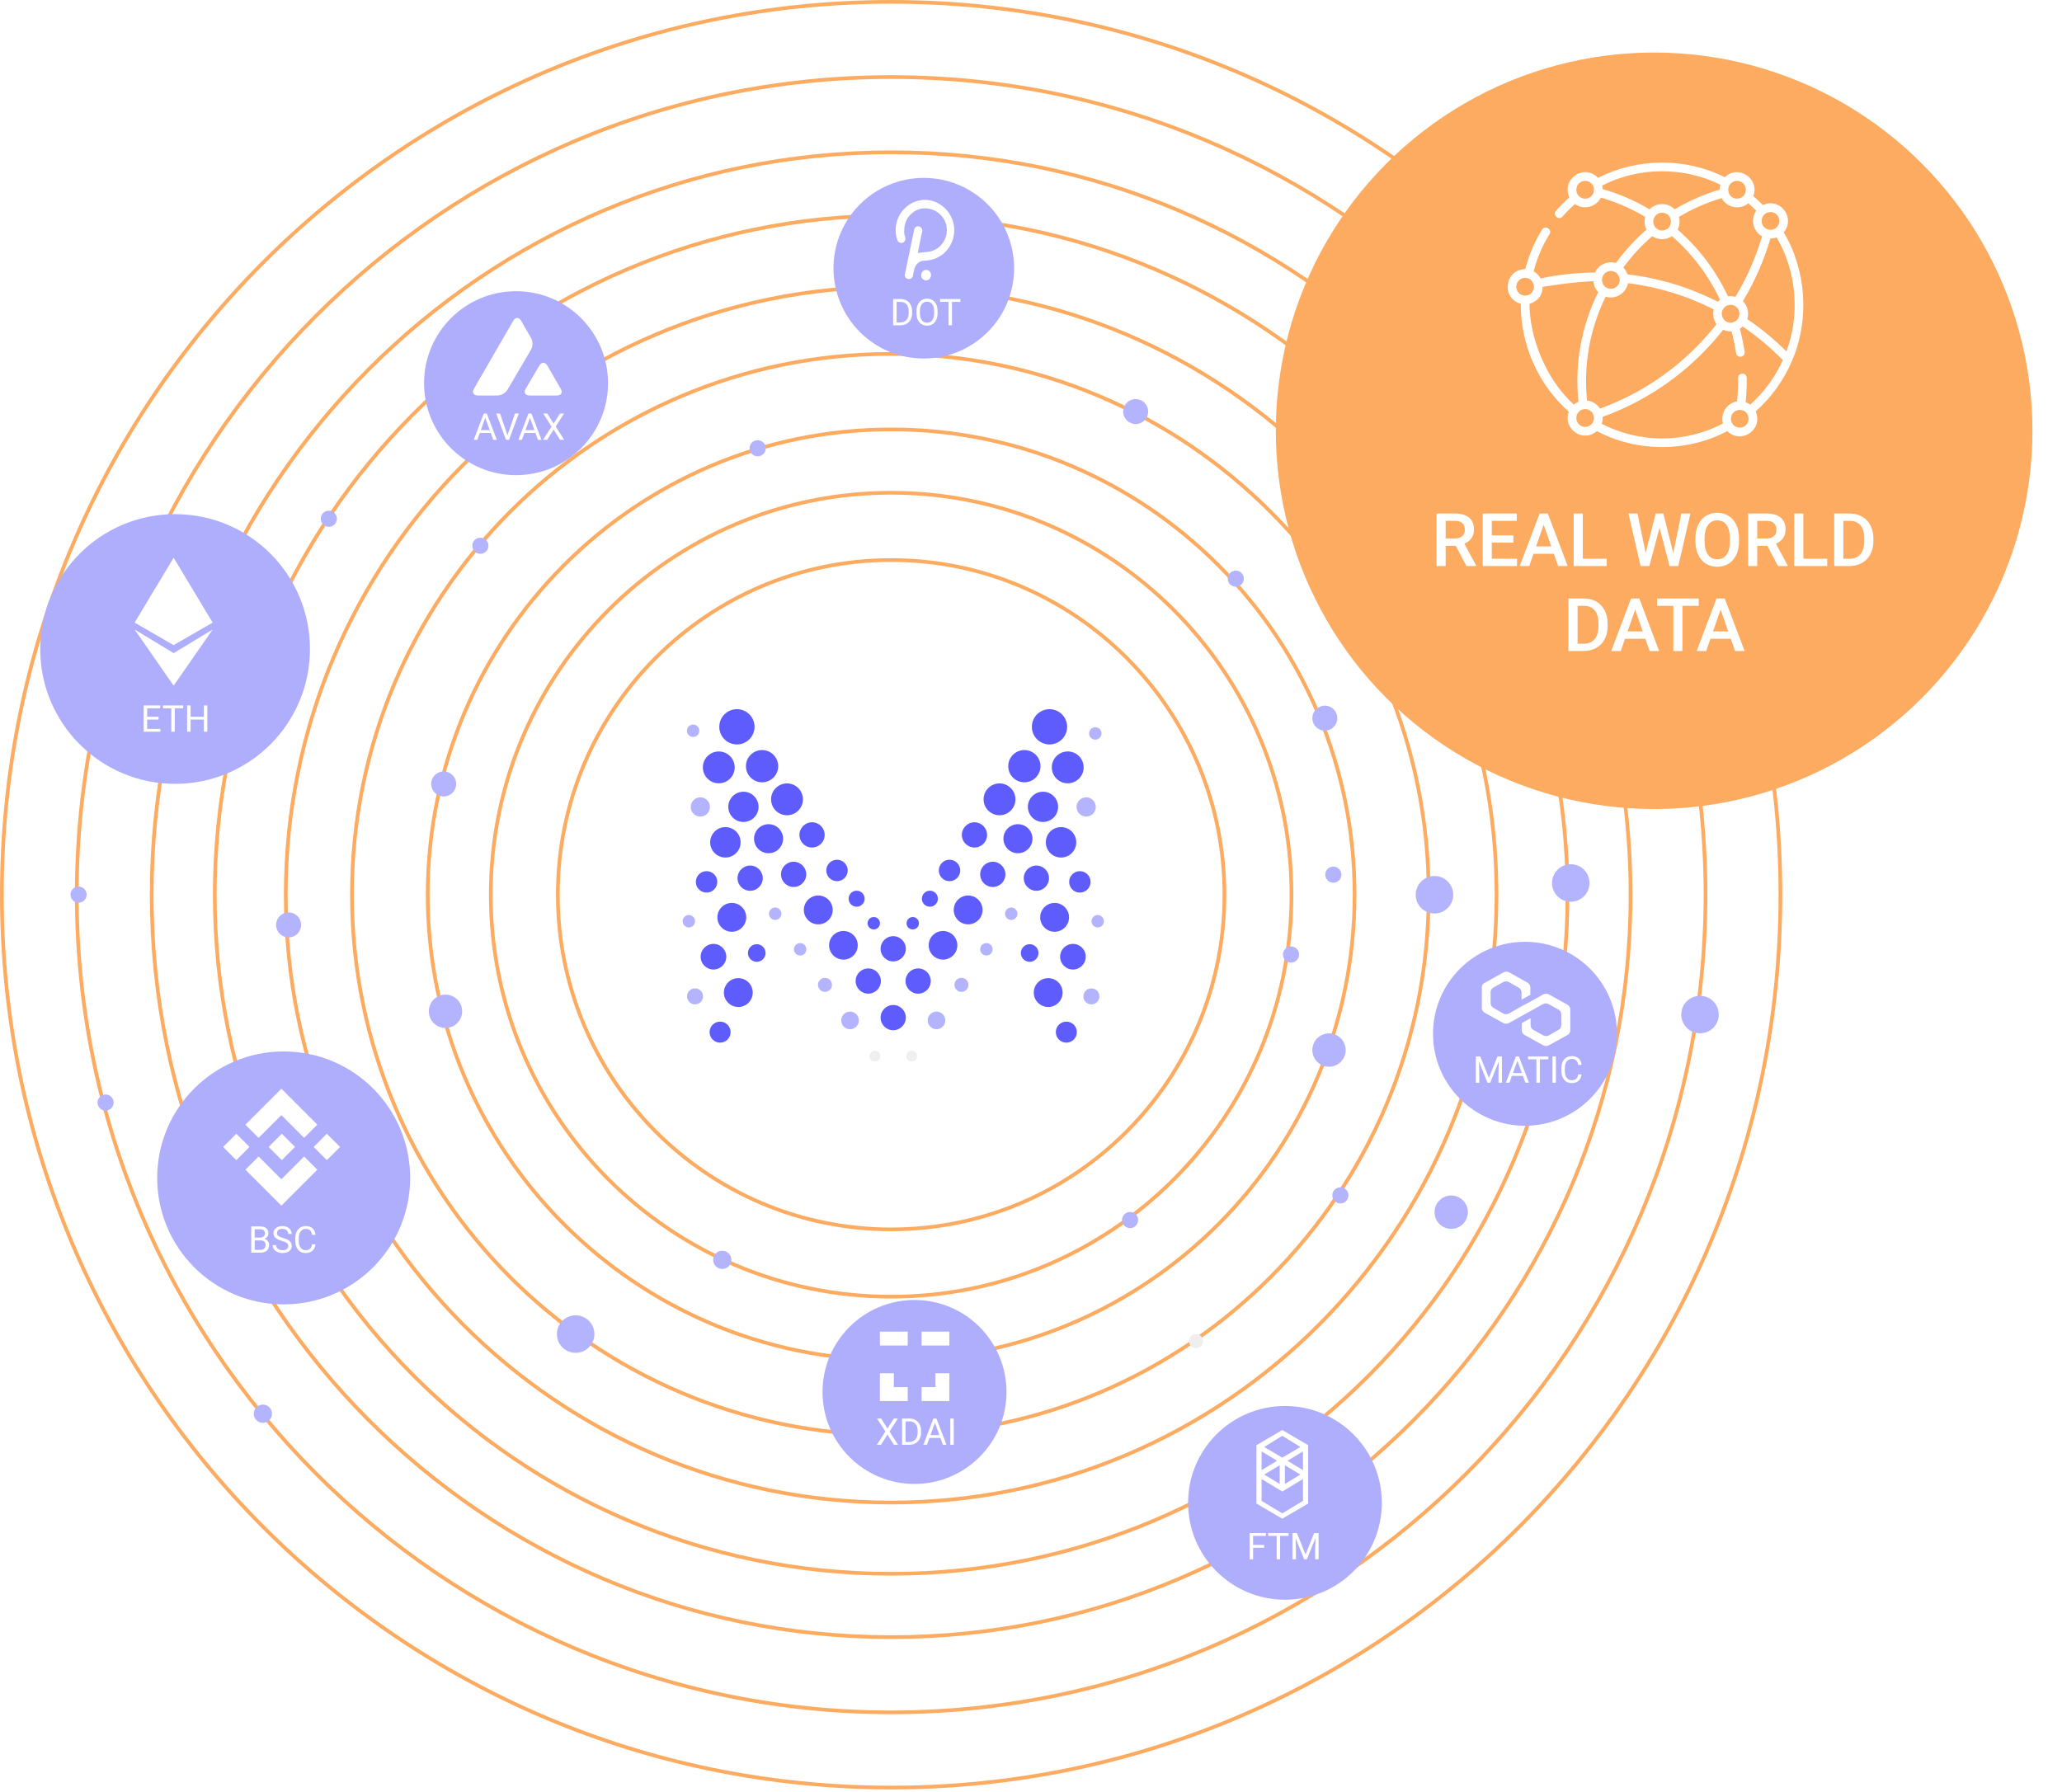 <svg width="558" height="485" viewBox="0 0 558 485" fill="none" xmlns="http://www.w3.org/2000/svg">
<path d="M331.352 242.158C331.352 292.185 290.967 332.735 241.153 332.735C191.339 332.735 150.954 292.185 150.954 242.158C150.954 192.132 191.339 151.581 241.153 151.581C290.967 151.581 331.352 192.132 331.352 242.158Z" stroke="#FCAB60"/>
<path d="M349.492 242.159C349.492 302.246 300.985 350.952 241.153 350.952C181.321 350.952 132.813 302.246 132.813 242.159C132.813 182.073 181.321 133.367 241.153 133.367C300.985 133.367 349.492 182.073 349.492 242.159Z" stroke="#FCAB60"/>
<path d="M366.565 242.158C366.565 311.713 310.414 368.095 241.153 368.095C171.892 368.095 115.741 311.713 115.741 242.158C115.741 172.603 171.892 116.222 241.153 116.222C310.414 116.222 366.565 172.603 366.565 242.158Z" stroke="#FCAB60"/>
<path d="M386.616 242.086C386.616 322.885 321.388 388.381 240.93 388.381C160.472 388.381 95.244 322.885 95.244 242.086C95.244 161.288 160.472 95.791 240.93 95.791C321.388 95.791 386.616 161.288 386.616 242.086Z" stroke="#FCAB60"/>
<path d="M404.979 242.159C404.979 333.017 331.629 406.669 241.153 406.669C150.676 406.669 77.327 333.017 77.327 242.159C77.327 151.3 150.676 77.648 241.153 77.648C331.629 77.648 404.979 151.3 404.979 242.159Z" stroke="#FCAB60"/>
<path d="M424.184 242.159C424.184 343.669 342.236 425.956 241.152 425.956C140.068 425.956 58.119 343.669 58.119 242.159C58.119 140.648 140.068 58.361 241.152 58.361C342.236 58.361 424.184 140.648 424.184 242.159Z" stroke="#FCAB60"/>
<path d="M441.258 242.159C441.258 353.137 351.666 443.1 241.153 443.1C130.64 443.1 41.047 353.137 41.047 242.159C41.047 131.18 130.64 41.217 241.153 41.217C351.666 41.217 441.258 131.18 441.258 242.159Z" stroke="#FCAB60"/>
<path d="M461.532 242.158C461.532 364.381 362.863 463.458 241.153 463.458C119.443 463.458 20.773 364.381 20.773 242.158C20.773 119.936 119.443 20.858 241.153 20.858C362.863 20.858 461.532 119.936 461.532 242.158Z" stroke="#FCAB60"/>
<path d="M481.807 242.158C481.807 375.624 374.061 483.816 241.153 483.816C108.246 483.816 0.5 375.624 0.5 242.158C0.5 108.692 108.246 0.5 241.153 0.5C374.061 0.5 481.807 108.692 481.807 242.158Z" stroke="#FCAB60"/>
<g filter="url(#filter0_dii)">
<circle cx="447.625" cy="116.594" r="102.375" fill="#FCAB60"/>
</g>
<path d="M88.981 142.584C90.188 142.584 91.166 141.605 91.166 140.399C91.166 139.192 90.188 138.213 88.981 138.213C87.774 138.213 86.795 139.192 86.795 140.399C86.795 141.605 87.774 142.584 88.981 142.584Z" fill="#B4B3FD"/>
<path d="M21.26 244.323C22.467 244.323 23.446 243.344 23.446 242.137C23.446 240.931 22.467 239.952 21.26 239.952C20.054 239.952 19.075 240.931 19.075 242.137C19.075 243.344 20.054 244.323 21.26 244.323Z" fill="#B4B3FD"/>
<path d="M129.994 149.896C131.201 149.896 132.18 148.918 132.18 147.711C132.18 146.504 131.201 145.526 129.994 145.526C128.787 145.526 127.809 146.504 127.809 147.711C127.809 148.918 128.787 149.896 129.994 149.896Z" fill="#B4B3FD"/>
<path d="M120.065 215.562C121.933 215.562 123.448 214.047 123.448 212.179C123.448 210.31 121.933 208.795 120.065 208.795C118.196 208.795 116.681 210.31 116.681 212.179C116.681 214.047 118.196 215.562 120.065 215.562Z" fill="#B4B3FD"/>
<path d="M78.097 253.714C79.966 253.714 81.481 252.2 81.481 250.331C81.481 248.462 79.966 246.947 78.097 246.947C76.229 246.947 74.714 248.462 74.714 250.331C74.714 252.2 76.229 253.714 78.097 253.714Z" fill="#B4B3FD"/>
<path d="M195.452 343.447C196.815 343.447 197.919 342.342 197.919 340.979C197.919 339.617 196.815 338.512 195.452 338.512C194.089 338.512 192.985 339.617 192.985 340.979C192.985 342.342 194.089 343.447 195.452 343.447Z" fill="#B4B3FD"/>
<path d="M71.14 385.096C72.503 385.096 73.607 383.991 73.607 382.629C73.607 381.266 72.503 380.162 71.14 380.162C69.778 380.162 68.673 381.266 68.673 382.629C68.673 383.991 69.778 385.096 71.14 385.096Z" fill="#B4B3FD"/>
<path d="M349.369 260.537C350.576 260.537 351.554 259.559 351.554 258.352C351.554 257.145 350.576 256.167 349.369 256.167C348.162 256.167 347.184 257.145 347.184 258.352C347.184 259.559 348.162 260.537 349.369 260.537Z" fill="#B4B3FD"/>
<path d="M360.814 238.918C362.021 238.918 362.999 237.94 362.999 236.733C362.999 235.526 362.021 234.548 360.814 234.548C359.607 234.548 358.629 235.526 358.629 236.733C358.629 237.94 359.607 238.918 360.814 238.918Z" fill="#B4B3FD"/>
<path d="M362.722 325.715C363.929 325.715 364.908 324.736 364.908 323.529C364.908 322.323 363.929 321.344 362.722 321.344C361.515 321.344 360.537 322.323 360.537 323.529C360.537 324.736 361.515 325.715 362.722 325.715Z" fill="#B4B3FD"/>
<path d="M305.812 332.391C307.019 332.391 307.997 331.413 307.997 330.206C307.997 328.999 307.019 328.021 305.812 328.021C304.605 328.021 303.627 328.999 303.627 330.206C303.627 331.413 304.605 332.391 305.812 332.391Z" fill="#B4B3FD"/>
<path d="M28.572 300.598C29.779 300.598 30.758 299.619 30.758 298.412C30.758 297.205 29.779 296.227 28.572 296.227C27.366 296.227 26.387 297.205 26.387 298.412C26.387 299.619 27.366 300.598 28.572 300.598Z" fill="#B4B3FD"/>
<path d="M334.425 158.798C335.632 158.798 336.611 157.82 336.611 156.613C336.611 155.406 335.632 154.428 334.425 154.428C333.219 154.428 332.24 155.406 332.24 156.613C332.24 157.82 333.219 158.798 334.425 158.798Z" fill="#B4B3FD"/>
<path d="M205.027 123.508C206.233 123.508 207.212 122.529 207.212 121.322C207.212 120.116 206.233 119.137 205.027 119.137C203.82 119.137 202.841 120.116 202.841 121.322C202.841 122.529 203.82 123.508 205.027 123.508Z" fill="#B4B3FD"/>
<path d="M358.515 197.758C360.384 197.758 361.899 196.243 361.899 194.374C361.899 192.506 360.384 190.991 358.515 190.991C356.647 190.991 355.132 192.506 355.132 194.374C355.132 196.243 356.647 197.758 358.515 197.758Z" fill="#B4B3FD"/>
<path d="M307.328 114.777C309.197 114.777 310.712 113.262 310.712 111.393C310.712 109.525 309.197 108.01 307.328 108.01C305.459 108.01 303.944 109.525 303.944 111.393C303.944 113.262 305.459 114.777 307.328 114.777Z" fill="#B4B3FD"/>
<path d="M388.186 247.242C390.989 247.242 393.261 244.97 393.261 242.167C393.261 239.364 390.989 237.091 388.186 237.091C385.383 237.091 383.11 239.364 383.11 242.167C383.11 244.97 385.383 247.242 388.186 247.242Z" fill="#B4B3FD"/>
<path d="M425.067 244.063C427.87 244.063 430.142 241.791 430.142 238.987C430.142 236.184 427.87 233.912 425.067 233.912C422.264 233.912 419.991 236.184 419.991 238.987C419.991 241.791 422.264 244.063 425.067 244.063Z" fill="#B4B3FD"/>
<path d="M155.776 366.149C158.579 366.149 160.851 363.877 160.851 361.074C160.851 358.271 158.579 355.999 155.776 355.999C152.973 355.999 150.7 358.271 150.7 361.074C150.7 363.877 152.973 366.149 155.776 366.149Z" fill="#B4B3FD"/>
<path d="M460.039 279.671C462.842 279.671 465.115 277.399 465.115 274.596C465.115 271.793 462.842 269.521 460.039 269.521C457.236 269.521 454.964 271.793 454.964 274.596C454.964 277.399 457.236 279.671 460.039 279.671Z" fill="#B4B3FD"/>
<path d="M359.643 288.718C362.135 288.718 364.155 286.698 364.155 284.206C364.155 281.715 362.135 279.695 359.643 279.695C357.152 279.695 355.132 281.715 355.132 284.206C355.132 286.698 357.152 288.718 359.643 288.718Z" fill="#B4B3FD"/>
<path d="M392.709 332.593C395.2 332.593 397.22 330.573 397.22 328.081C397.22 325.59 395.2 323.57 392.709 323.57C390.217 323.57 388.197 325.59 388.197 328.081C388.197 330.573 390.217 332.593 392.709 332.593Z" fill="#B4B3FD"/>
<path d="M120.557 278.226C123.048 278.226 125.068 276.206 125.068 273.714C125.068 271.222 123.048 269.203 120.557 269.203C118.065 269.203 116.045 271.222 116.045 273.714C116.045 276.206 118.065 278.226 120.557 278.226Z" fill="#B4B3FD"/>
<path d="M80.114 317.52C81.165 317.52 82.017 316.668 82.017 315.617C82.017 314.566 81.165 313.714 80.114 313.714C79.063 313.714 78.211 314.566 78.211 315.617C78.211 316.668 79.063 317.52 80.114 317.52Z" fill="#EFEFEF"/>
<path d="M186.404 251.022C187.332 251.022 188.085 250.269 188.085 249.341C188.085 248.412 187.332 247.66 186.404 247.66C185.476 247.66 184.723 248.412 184.723 249.341C184.723 250.269 185.476 251.022 186.404 251.022Z" fill="#B4B3FD"/>
<path d="M209.774 248.987C210.702 248.987 211.455 248.234 211.455 247.306C211.455 246.378 210.702 245.625 209.774 245.625C208.845 245.625 208.093 246.378 208.093 247.306C208.093 248.234 208.845 248.987 209.774 248.987Z" fill="#B4B3FD"/>
<path d="M216.526 258.613C217.454 258.613 218.207 257.86 218.207 256.932C218.207 256.004 217.454 255.251 216.526 255.251C215.597 255.251 214.845 256.004 214.845 256.932C214.845 257.86 215.597 258.613 216.526 258.613Z" fill="#B4B3FD"/>
<path d="M236.453 251.564C237.381 251.564 238.134 250.811 238.134 249.883C238.134 248.954 237.381 248.202 236.453 248.202C235.525 248.202 234.772 248.954 234.772 249.883C234.772 250.811 235.525 251.564 236.453 251.564Z" fill="#5F5CFE"/>
<path d="M187.572 199.463C188.5 199.463 189.253 198.711 189.253 197.783C189.253 196.854 188.5 196.102 187.572 196.102C186.644 196.102 185.891 196.854 185.891 197.783C185.891 198.711 186.644 199.463 187.572 199.463Z" fill="#B4B3FD"/>
<path d="M189.521 221.007C190.959 221.007 192.124 219.842 192.124 218.405C192.124 216.967 190.959 215.802 189.521 215.802C188.084 215.802 186.918 216.967 186.918 218.405C186.918 219.842 188.084 221.007 189.521 221.007Z" fill="#B4B3FD"/>
<path d="M231.817 245.409C233.015 245.409 233.986 244.438 233.986 243.24C233.986 242.042 233.015 241.071 231.817 241.071C230.619 241.071 229.648 242.042 229.648 243.24C229.648 244.438 230.619 245.409 231.817 245.409Z" fill="#5F5CFE"/>
<path d="M188.085 271.843C189.283 271.843 190.254 270.872 190.254 269.674C190.254 268.476 189.283 267.505 188.085 267.505C186.887 267.505 185.916 268.476 185.916 269.674C185.916 270.872 186.887 271.843 188.085 271.843Z" fill="#B4B3FD"/>
<path d="M204.785 260.321C206.103 260.321 207.171 259.252 207.171 257.935C207.171 256.617 206.103 255.549 204.785 255.549C203.468 255.549 202.399 256.617 202.399 257.935C202.399 259.252 203.468 260.321 204.785 260.321Z" fill="#5F5CFE"/>
<path d="M230.028 278.566C231.346 278.566 232.414 277.498 232.414 276.18C232.414 274.863 231.346 273.794 230.028 273.794C228.711 273.794 227.643 274.863 227.643 276.18C227.643 277.498 228.711 278.566 230.028 278.566Z" fill="#B4B3FD"/>
<path d="M223.248 268.454C224.297 268.454 225.146 267.604 225.146 266.556C225.146 265.508 224.297 264.658 223.248 264.658C222.2 264.658 221.351 265.508 221.351 266.556C221.351 267.604 222.2 268.454 223.248 268.454Z" fill="#B4B3FD"/>
<path d="M194.864 282.2C196.437 282.2 197.711 280.925 197.711 279.353C197.711 277.781 196.437 276.506 194.864 276.506C193.292 276.506 192.018 277.781 192.018 279.353C192.018 280.925 193.292 282.2 194.864 282.2Z" fill="#5F5CFE"/>
<path d="M206.223 211.736C208.634 211.736 210.588 209.782 210.588 207.371C210.588 204.96 208.634 203.006 206.223 203.006C203.813 203.006 201.858 204.96 201.858 207.371C201.858 209.782 203.813 211.736 206.223 211.736Z" fill="#5F5CFE"/>
<path d="M199.417 201.487C202.053 201.487 204.189 199.351 204.189 196.716C204.189 194.08 202.053 191.944 199.417 191.944C196.782 191.944 194.646 194.08 194.646 196.716C194.646 199.351 196.782 201.487 199.417 201.487Z" fill="#5F5CFE"/>
<path d="M201.181 222.472C203.442 222.472 205.275 220.639 205.275 218.378C205.275 216.117 203.442 214.284 201.181 214.284C198.92 214.284 197.087 216.117 197.087 218.378C197.087 220.639 198.92 222.472 201.181 222.472Z" fill="#5F5CFE"/>
<path d="M212.974 220.655C215.355 220.655 217.285 218.725 217.285 216.344C217.285 213.963 215.355 212.033 212.974 212.033C210.593 212.033 208.663 213.963 208.663 216.344C208.663 218.725 210.593 220.655 212.974 220.655Z" fill="#5F5CFE"/>
<path d="M196.299 232.097C198.575 232.097 200.42 230.251 200.42 227.976C200.42 225.7 198.575 223.854 196.299 223.854C194.023 223.854 192.178 225.7 192.178 227.976C192.178 230.251 194.023 232.097 196.299 232.097Z" fill="#5F5CFE"/>
<path d="M207.984 230.932C210.156 230.932 211.916 229.172 211.916 227.001C211.916 224.829 210.156 223.069 207.984 223.069C205.813 223.069 204.053 224.829 204.053 227.001C204.053 229.172 205.813 230.932 207.984 230.932Z" fill="#5F5CFE"/>
<path d="M219.752 229.386C221.639 229.386 223.168 227.856 223.168 225.97C223.168 224.083 221.639 222.554 219.752 222.554C217.865 222.554 216.336 224.083 216.336 225.97C216.336 227.856 217.865 229.386 219.752 229.386Z" fill="#5F5CFE"/>
<path d="M214.764 240.068C216.651 240.068 218.18 238.538 218.18 236.651C218.18 234.765 216.651 233.235 214.764 233.235C212.878 233.235 211.348 234.765 211.348 236.651C211.348 238.538 212.878 240.068 214.764 240.068Z" fill="#5F5CFE"/>
<path d="M202.998 241.098C204.884 241.098 206.414 239.569 206.414 237.682C206.414 235.796 204.884 234.266 202.998 234.266C201.111 234.266 199.582 235.796 199.582 237.682C199.582 239.569 201.111 241.098 202.998 241.098Z" fill="#5F5CFE"/>
<path d="M198.035 252.187C200.191 252.187 201.939 250.439 201.939 248.283C201.939 246.126 200.191 244.378 198.035 244.378C195.879 244.378 194.131 246.126 194.131 248.283C194.131 250.439 195.879 252.187 198.035 252.187Z" fill="#5F5CFE"/>
<path d="M193.073 262.408C194.989 262.408 196.543 260.855 196.543 258.938C196.543 257.021 194.989 255.468 193.073 255.468C191.156 255.468 189.603 257.021 189.603 258.938C189.603 260.855 191.156 262.408 193.073 262.408Z" fill="#5F5CFE"/>
<path d="M228.237 259.724C230.378 259.724 232.114 257.988 232.114 255.847C232.114 253.706 230.378 251.97 228.237 251.97C226.096 251.97 224.36 253.706 224.36 255.847C224.36 257.988 226.096 259.724 228.237 259.724Z" fill="#5F5CFE"/>
<path d="M221.433 250.18C223.59 250.18 225.338 248.432 225.338 246.276C225.338 244.12 223.59 242.372 221.433 242.372C219.277 242.372 217.529 244.12 217.529 246.276C217.529 248.432 219.277 250.18 221.433 250.18Z" fill="#5F5CFE"/>
<path d="M199.797 272.548C201.953 272.548 203.701 270.801 203.701 268.644C203.701 266.488 201.953 264.74 199.797 264.74C197.641 264.74 195.893 266.488 195.893 268.644C195.893 270.801 197.641 272.548 199.797 272.548Z" fill="#5F5CFE"/>
<path d="M191.203 241.586C192.805 241.586 194.104 240.287 194.104 238.685C194.104 237.083 192.805 235.784 191.203 235.784C189.601 235.784 188.302 237.083 188.302 238.685C188.302 240.287 189.601 241.586 191.203 241.586Z" fill="#5F5CFE"/>
<path d="M226.503 238.495C228.105 238.495 229.404 237.197 229.404 235.594C229.404 233.992 228.105 232.693 226.503 232.693C224.901 232.693 223.602 233.992 223.602 235.594C223.602 237.197 224.901 238.495 226.503 238.495Z" fill="#5F5CFE"/>
<path d="M194.511 212.006C196.891 212.006 198.821 210.076 198.821 207.695C198.821 205.314 196.891 203.384 194.511 203.384C192.13 203.384 190.2 205.314 190.2 207.695C190.2 210.076 192.13 212.006 194.511 212.006Z" fill="#5F5CFE"/>
<path d="M297.046 251.022C297.975 251.022 298.727 250.269 298.727 249.341C298.727 248.412 297.975 247.66 297.046 247.66C296.118 247.66 295.365 248.412 295.365 249.341C295.365 250.269 296.118 251.022 297.046 251.022Z" fill="#B4B3FD"/>
<path d="M273.652 248.987C274.58 248.987 275.333 248.234 275.333 247.306C275.333 246.378 274.58 245.625 273.652 245.625C272.723 245.625 271.971 246.378 271.971 247.306C271.971 248.234 272.723 248.987 273.652 248.987Z" fill="#B4B3FD"/>
<path d="M266.927 258.613C267.855 258.613 268.608 257.86 268.608 256.932C268.608 256.004 267.855 255.251 266.927 255.251C265.999 255.251 265.246 256.004 265.246 256.932C265.246 257.86 265.999 258.613 266.927 258.613Z" fill="#B4B3FD"/>
<path d="M246.999 251.564C247.928 251.564 248.68 250.811 248.68 249.883C248.68 248.954 247.928 248.202 246.999 248.202C246.071 248.202 245.318 248.954 245.318 249.883C245.318 250.811 246.071 251.564 246.999 251.564Z" fill="#5F5CFE"/>
<path d="M296.403 200.197C297.331 200.197 298.084 199.445 298.084 198.516C298.084 197.588 297.331 196.835 296.403 196.835C295.474 196.835 294.722 197.588 294.722 198.516C294.722 199.445 295.474 200.197 296.403 200.197Z" fill="#B4B3FD"/>
<path d="M293.929 221.007C295.366 221.007 296.532 219.842 296.532 218.405C296.532 216.967 295.366 215.802 293.929 215.802C292.491 215.802 291.326 216.967 291.326 218.405C291.326 219.842 292.491 221.007 293.929 221.007Z" fill="#B4B3FD"/>
<path d="M251.636 245.409C252.834 245.409 253.805 244.438 253.805 243.24C253.805 242.042 252.834 241.071 251.636 241.071C250.438 241.071 249.467 242.042 249.467 243.24C249.467 244.438 250.438 245.409 251.636 245.409Z" fill="#5F5CFE"/>
<path d="M295.338 271.843C296.536 271.843 297.507 270.872 297.507 269.674C297.507 268.476 296.536 267.505 295.338 267.505C294.14 267.505 293.169 268.476 293.169 269.674C293.169 270.872 294.14 271.843 295.338 271.843Z" fill="#B4B3FD"/>
<path d="M278.64 260.321C279.957 260.321 281.026 259.252 281.026 257.935C281.026 256.617 279.957 255.549 278.64 255.549C277.322 255.549 276.254 256.617 276.254 257.935C276.254 259.252 277.322 260.321 278.64 260.321Z" fill="#5F5CFE"/>
<path d="M253.426 278.566C254.744 278.566 255.812 277.498 255.812 276.18C255.812 274.863 254.744 273.794 253.426 273.794C252.108 273.794 251.04 274.863 251.04 276.18C251.04 277.498 252.108 278.566 253.426 278.566Z" fill="#B4B3FD"/>
<path d="M260.176 268.454C261.224 268.454 262.074 267.604 262.074 266.556C262.074 265.508 261.224 264.658 260.176 264.658C259.128 264.658 258.278 265.508 258.278 266.556C258.278 267.604 259.128 268.454 260.176 268.454Z" fill="#B4B3FD"/>
<path d="M288.561 282.2C290.133 282.2 291.407 280.925 291.407 279.353C291.407 277.781 290.133 276.506 288.561 276.506C286.988 276.506 285.714 277.781 285.714 279.353C285.714 280.925 286.988 282.2 288.561 282.2Z" fill="#5F5CFE"/>
<path d="M277.203 211.736C279.614 211.736 281.568 209.782 281.568 207.371C281.568 204.96 279.614 203.006 277.203 203.006C274.792 203.006 272.838 204.96 272.838 207.371C272.838 209.782 274.792 211.736 277.203 211.736Z" fill="#5F5CFE"/>
<path d="M284.008 201.487C286.643 201.487 288.78 199.351 288.78 196.716C288.78 194.08 286.643 191.944 284.008 191.944C281.373 191.944 279.236 194.08 279.236 196.716C279.236 199.351 281.373 201.487 284.008 201.487Z" fill="#5F5CFE"/>
<path d="M282.245 222.472C284.506 222.472 286.339 220.639 286.339 218.378C286.339 216.117 284.506 214.284 282.245 214.284C279.984 214.284 278.151 216.117 278.151 218.378C278.151 220.639 279.984 222.472 282.245 222.472Z" fill="#5F5CFE"/>
<path d="M270.479 220.655C272.86 220.655 274.79 218.725 274.79 216.344C274.79 213.963 272.86 212.033 270.479 212.033C268.098 212.033 266.168 213.963 266.168 216.344C266.168 218.725 268.098 220.655 270.479 220.655Z" fill="#5F5CFE"/>
<path d="M287.125 232.097C289.401 232.097 291.246 230.251 291.246 227.976C291.246 225.7 289.401 223.854 287.125 223.854C284.849 223.854 283.004 225.7 283.004 227.976C283.004 230.251 284.849 232.097 287.125 232.097Z" fill="#5F5CFE"/>
<path d="M275.467 230.932C277.639 230.932 279.399 229.172 279.399 227.001C279.399 224.829 277.639 223.069 275.467 223.069C273.296 223.069 271.536 224.829 271.536 227.001C271.536 229.172 273.296 230.932 275.467 230.932Z" fill="#5F5CFE"/>
<path d="M263.7 229.386C265.587 229.386 267.116 227.856 267.116 225.97C267.116 224.083 265.587 222.554 263.7 222.554C261.814 222.554 260.284 224.083 260.284 225.97C260.284 227.856 261.814 229.386 263.7 229.386Z" fill="#5F5CFE"/>
<path d="M268.662 240.068C270.549 240.068 272.078 238.538 272.078 236.651C272.078 234.765 270.549 233.235 268.662 233.235C266.776 233.235 265.246 234.765 265.246 236.651C265.246 238.538 266.776 240.068 268.662 240.068Z" fill="#5F5CFE"/>
<path d="M280.455 241.098C282.342 241.098 283.871 239.569 283.871 237.682C283.871 235.796 282.342 234.266 280.455 234.266C278.569 234.266 277.039 235.796 277.039 237.682C277.039 239.569 278.569 241.098 280.455 241.098Z" fill="#5F5CFE"/>
<path d="M285.39 252.187C287.547 252.187 289.295 250.439 289.295 248.283C289.295 246.126 287.547 244.378 285.39 244.378C283.234 244.378 281.486 246.126 281.486 248.283C281.486 250.439 283.234 252.187 285.39 252.187Z" fill="#5F5CFE"/>
<path d="M290.35 262.408C292.267 262.408 293.821 260.855 293.821 258.938C293.821 257.021 292.267 255.468 290.35 255.468C288.434 255.468 286.88 257.021 286.88 258.938C286.88 260.855 288.434 262.408 290.35 262.408Z" fill="#5F5CFE"/>
<path d="M255.187 259.724C257.328 259.724 259.064 257.988 259.064 255.847C259.064 253.706 257.328 251.97 255.187 251.97C253.045 251.97 251.31 253.706 251.31 255.847C251.31 257.988 253.045 259.724 255.187 259.724Z" fill="#5F5CFE"/>
<path d="M261.992 250.18C264.148 250.18 265.896 248.432 265.896 246.276C265.896 244.12 264.148 242.372 261.992 242.372C259.836 242.372 258.088 244.12 258.088 246.276C258.088 248.432 259.836 250.18 261.992 250.18Z" fill="#5F5CFE"/>
<path d="M283.654 272.548C285.81 272.548 287.558 270.801 287.558 268.644C287.558 266.488 285.81 264.74 283.654 264.74C281.498 264.74 279.75 266.488 279.75 268.644C279.75 270.801 281.498 272.548 283.654 272.548Z" fill="#5F5CFE"/>
<path d="M292.222 241.586C293.824 241.586 295.123 240.287 295.123 238.685C295.123 237.083 293.824 235.784 292.222 235.784C290.62 235.784 289.321 237.083 289.321 238.685C289.321 240.287 290.62 241.586 292.222 241.586Z" fill="#5F5CFE"/>
<path d="M256.95 238.495C258.552 238.495 259.851 237.197 259.851 235.594C259.851 233.992 258.552 232.693 256.95 232.693C255.348 232.693 254.049 233.992 254.049 235.594C254.049 237.197 255.348 238.495 256.95 238.495Z" fill="#5F5CFE"/>
<path d="M288.941 212.006C291.321 212.006 293.252 210.076 293.252 207.695C293.252 205.314 291.321 203.384 288.941 203.384C286.56 203.384 284.63 205.314 284.63 207.695C284.63 210.076 286.56 212.006 288.941 212.006Z" fill="#5F5CFE"/>
<path d="M241.713 260.213C243.6 260.213 245.129 258.683 245.129 256.796C245.129 254.91 243.6 253.38 241.713 253.38C239.826 253.38 238.297 254.91 238.297 256.796C238.297 258.683 239.826 260.213 241.713 260.213Z" fill="#5F5CFE"/>
<path d="M241.713 278.837C243.6 278.837 245.129 277.308 245.129 275.421C245.129 273.534 243.6 272.005 241.713 272.005C239.826 272.005 238.297 273.534 238.297 275.421C238.297 277.308 239.826 278.837 241.713 278.837Z" fill="#5F5CFE"/>
<path d="M234.961 268.942C236.847 268.942 238.377 267.413 238.377 265.526C238.377 263.639 236.847 262.11 234.961 262.11C233.074 262.11 231.544 263.639 231.544 265.526C231.544 267.413 233.074 268.942 234.961 268.942Z" fill="#5F5CFE"/>
<path d="M248.464 268.942C250.351 268.942 251.88 267.413 251.88 265.526C251.88 263.639 250.351 262.11 248.464 262.11C246.577 262.11 245.048 263.639 245.048 265.526C245.048 267.413 246.577 268.942 248.464 268.942Z" fill="#5F5CFE"/>
<path d="M236.751 287.324C237.56 287.324 238.215 286.668 238.215 285.86C238.215 285.051 237.56 284.396 236.751 284.396C235.943 284.396 235.287 285.051 235.287 285.86C235.287 286.668 235.943 287.324 236.751 287.324Z" fill="#EFEFEF"/>
<path d="M246.701 287.324C247.51 287.324 248.165 286.668 248.165 285.86C248.165 285.051 247.51 284.396 246.701 284.396C245.893 284.396 245.237 285.051 245.237 285.86C245.237 286.668 245.893 287.324 246.701 287.324Z" fill="#EFEFEF"/>
<path d="M323.652 364.892C324.703 364.892 325.556 364.04 325.556 362.989C325.556 361.938 324.703 361.085 323.652 361.085C322.601 361.085 321.749 361.938 321.749 362.989C321.749 364.04 322.601 364.892 323.652 364.892Z" fill="#EFEFEF"/>
<path d="M393.966 147.725H391.212V153.203H388.742V138.984H393.742C395.382 138.984 396.648 139.352 397.54 140.088C398.432 140.824 398.878 141.888 398.878 143.281C398.878 144.232 398.647 145.029 398.185 145.674C397.729 146.312 397.091 146.803 396.271 147.148L399.464 153.076V153.203H396.818L393.966 147.725ZM391.212 145.742H393.751C394.585 145.742 395.236 145.534 395.704 145.117C396.173 144.694 396.408 144.118 396.408 143.389C396.408 142.627 396.189 142.038 395.753 141.621C395.324 141.204 394.679 140.99 393.82 140.977H391.212V145.742ZM409.533 146.855H403.693V151.23H410.519V153.203H401.222V138.984H410.451V140.977H403.693V144.902H409.533V146.855ZM420.49 149.893H414.982L413.829 153.203H411.261L416.632 138.984H418.849L424.23 153.203H421.652L420.49 149.893ZM415.675 147.9H419.796L417.736 142.002L415.675 147.9ZM428.322 151.23H434.777V153.203H425.851V138.984H428.322V151.23ZM452.804 149.688L454.992 138.984H457.443L454.161 153.203H451.798L449.093 142.822L446.329 153.203H443.956L440.675 138.984H443.126L445.333 149.668L448.048 138.984H450.118L452.804 149.688ZM470.597 146.465C470.597 147.858 470.356 149.082 469.874 150.137C469.393 151.185 468.702 151.992 467.804 152.559C466.912 153.118 465.883 153.398 464.718 153.398C463.566 153.398 462.537 153.118 461.632 152.559C460.734 151.992 460.037 151.188 459.542 150.146C459.054 149.105 458.807 147.904 458.8 146.543V145.742C458.8 144.355 459.044 143.132 459.533 142.07C460.027 141.009 460.721 140.199 461.613 139.639C462.511 139.072 463.54 138.789 464.699 138.789C465.857 138.789 466.883 139.069 467.775 139.629C468.673 140.182 469.367 140.983 469.855 142.031C470.343 143.073 470.59 144.287 470.597 145.674V146.465ZM468.126 145.723C468.126 144.147 467.827 142.939 467.228 142.1C466.635 141.26 465.792 140.84 464.699 140.84C463.631 140.84 462.794 141.26 462.189 142.1C461.59 142.933 461.284 144.115 461.271 145.645V146.465C461.271 148.027 461.574 149.235 462.179 150.088C462.791 150.941 463.637 151.367 464.718 151.367C465.812 151.367 466.652 150.951 467.238 150.117C467.83 149.284 468.126 148.066 468.126 146.465V145.723ZM478.283 147.725H475.529V153.203H473.058V138.984H478.058C479.699 138.984 480.965 139.352 481.857 140.088C482.749 140.824 483.195 141.888 483.195 143.281C483.195 144.232 482.964 145.029 482.501 145.674C482.046 146.312 481.408 146.803 480.587 147.148L483.781 153.076V153.203H481.134L478.283 147.725ZM475.529 145.742H478.068C478.901 145.742 479.552 145.534 480.021 145.117C480.49 144.694 480.724 144.118 480.724 143.389C480.724 142.627 480.506 142.038 480.07 141.621C479.64 141.204 478.995 140.99 478.136 140.977H475.529V145.742ZM488.009 151.23H494.464V153.203H485.538V138.984H488.009V151.23ZM496.359 153.203V138.984H500.558C501.814 138.984 502.928 139.264 503.898 139.824C504.874 140.384 505.63 141.178 506.163 142.207C506.697 143.236 506.964 144.414 506.964 145.742V146.455C506.964 147.803 506.694 148.988 506.154 150.01C505.62 151.032 504.855 151.82 503.859 152.373C502.869 152.926 501.733 153.203 500.451 153.203H496.359ZM498.829 140.977V151.23H500.441C501.736 151.23 502.729 150.827 503.419 150.02C504.116 149.206 504.471 148.04 504.484 146.523V145.732C504.484 144.189 504.148 143.011 503.478 142.197C502.807 141.383 501.834 140.977 500.558 140.977H498.829ZM424.435 176.203V161.984H428.634C429.891 161.984 431.004 162.264 431.974 162.824C432.951 163.384 433.706 164.178 434.24 165.207C434.773 166.236 435.04 167.414 435.04 168.742V169.455C435.04 170.803 434.77 171.988 434.23 173.01C433.696 174.032 432.931 174.82 431.935 175.373C430.945 175.926 429.809 176.203 428.527 176.203H424.435ZM426.906 163.977V174.23H428.517C429.812 174.23 430.805 173.827 431.495 173.02C432.192 172.206 432.547 171.04 432.56 169.523V168.732C432.56 167.189 432.225 166.011 431.554 165.197C430.883 164.383 429.91 163.977 428.634 163.977H426.906ZM445.245 172.893H439.738L438.585 176.203H436.017L441.388 161.984H443.605L448.986 176.203H446.408L445.245 172.893ZM440.431 170.9H444.552L442.492 165.002L440.431 170.9ZM459.708 163.977H455.275V176.203H452.824V163.977H448.429V161.984H459.708V163.977ZM468.37 172.893H462.863L461.71 176.203H459.142L464.513 161.984H466.73L472.111 176.203H469.533L468.37 172.893ZM463.556 170.9H467.677L465.617 165.002L463.556 170.9Z" fill="white"/>
<g filter="url(#filter1_dii)">
<path d="M83.877 175.658C83.877 195.815 67.537 212.156 47.38 212.156C27.222 212.156 10.882 195.815 10.882 175.658C10.882 155.501 27.222 139.16 47.38 139.16C67.537 139.16 83.877 155.501 83.877 175.658Z" fill="#AFAEFD"/>
</g>
<g filter="url(#filter2_dii)">
<circle cx="412.681" cy="279.796" r="24.893" fill="#AFAEFD"/>
</g>
<g filter="url(#filter3_dii)">
<circle cx="247.475" cy="376.743" r="24.893" fill="#AFAEFD"/>
</g>
<g filter="url(#filter4_dii)">
<circle cx="139.647" cy="103.709" r="24.893" fill="#AFAEFD"/>
</g>
<g filter="url(#filter5_dii)">
<path d="M274.431 72.59C274.431 86.088 263.488 97.03 249.99 97.03C236.492 97.03 225.55 86.088 225.55 72.59C225.55 59.092 236.492 48.149 249.99 48.149C263.488 48.149 274.431 59.092 274.431 72.59Z" fill="#AFAEFD"/>
</g>
<path d="M42.905 194.756H39.824V197.275H43.403V198.042H38.887V190.933H43.355V191.704H39.824V193.989H42.905V194.756ZM49.58 191.704H47.295V198.042H46.362V191.704H44.082V190.933H49.58V191.704ZM56.099 198.042H55.156V194.756H51.572V198.042H50.635V190.933H51.572V193.989H55.156V190.933H56.099V198.042Z" fill="white"/>
<path d="M132.81 117.187H129.831L129.162 119.042H128.195L130.91 111.933H131.73L134.45 119.042H133.488L132.81 117.187ZM130.114 116.415H132.531L131.32 113.09L130.114 116.415ZM137.331 117.797L139.362 111.933H140.388L137.751 119.042H136.921L134.289 111.933H135.31L137.331 117.797ZM144.899 117.187H141.921L141.252 119.042H140.285L143 111.933H143.82L146.54 119.042H145.578L144.899 117.187ZM142.204 116.415H144.621L143.41 113.09L142.204 116.415ZM149.816 114.657L151.521 111.933H152.624L150.378 115.458L152.678 119.042H151.564L149.816 116.269L148.059 119.042H146.95L149.255 115.458L147.004 111.933H148.103L149.816 114.657Z" fill="white"/>
<path d="M241.691 88.042V80.933H243.698C244.317 80.933 244.864 81.069 245.339 81.343C245.814 81.616 246.18 82.005 246.438 82.51C246.698 83.014 246.83 83.594 246.833 84.248V84.702C246.833 85.373 246.703 85.96 246.442 86.465C246.185 86.969 245.816 87.357 245.334 87.627C244.855 87.897 244.297 88.035 243.659 88.042H241.691ZM242.629 81.704V87.275H243.615C244.338 87.275 244.899 87.051 245.3 86.602C245.703 86.152 245.905 85.513 245.905 84.683V84.268C245.905 83.46 245.715 82.834 245.334 82.388C244.956 81.939 244.419 81.711 243.723 81.704H242.629ZM253.723 84.717C253.723 85.413 253.605 86.022 253.371 86.543C253.137 87.061 252.805 87.456 252.375 87.73C251.945 88.003 251.444 88.14 250.871 88.14C250.311 88.14 249.815 88.003 249.382 87.73C248.949 87.453 248.612 87.061 248.371 86.553C248.133 86.042 248.011 85.451 248.005 84.78V84.268C248.005 83.584 248.124 82.98 248.361 82.456C248.599 81.932 248.934 81.532 249.367 81.255C249.803 80.975 250.301 80.835 250.861 80.835C251.431 80.835 251.932 80.973 252.365 81.25C252.801 81.523 253.137 81.922 253.371 82.446C253.605 82.967 253.723 83.574 253.723 84.268V84.717ZM252.79 84.258C252.79 83.415 252.621 82.769 252.282 82.319C251.944 81.867 251.47 81.641 250.861 81.641C250.269 81.641 249.802 81.867 249.46 82.319C249.121 82.769 248.947 83.394 248.938 84.194V84.717C248.938 85.534 249.108 86.177 249.45 86.645C249.795 87.111 250.269 87.344 250.871 87.344C251.477 87.344 251.945 87.124 252.277 86.685C252.609 86.242 252.78 85.609 252.79 84.785V84.258ZM259.904 81.704H257.619V88.042H256.687V81.704H254.406V80.933H259.904V81.704Z" fill="white"/>
<path d="M240.158 386.657L241.862 383.933H242.966L240.72 387.458L243.02 391.042H241.906L240.158 388.269L238.4 391.042H237.292L239.597 387.458L237.346 383.933H238.444L240.158 386.657ZM244.108 391.042V383.933H246.115C246.734 383.933 247.281 384.069 247.756 384.343C248.231 384.616 248.597 385.005 248.854 385.51C249.115 386.014 249.247 386.594 249.25 387.248V387.702C249.25 388.373 249.12 388.96 248.859 389.465C248.602 389.969 248.233 390.357 247.751 390.627C247.272 390.897 246.714 391.035 246.076 391.042H244.108ZM245.046 384.704V390.275H246.032C246.755 390.275 247.316 390.051 247.717 389.602C248.12 389.152 248.322 388.513 248.322 387.683V387.268C248.322 386.46 248.132 385.834 247.751 385.388C247.373 384.938 246.836 384.711 246.14 384.704H245.046ZM254.489 389.187H251.511L250.842 391.042H249.875L252.59 383.933H253.41L256.13 391.042H255.168L254.489 389.187ZM251.794 388.415H254.211L253 385.09L251.794 388.415ZM258.093 391.042H257.155V383.933H258.093V391.042Z" fill="white"/>
<path d="M400.58 285.933L402.904 291.733L405.229 285.933H406.444V293.042H405.507V290.273L405.595 287.285L403.261 293.042H402.543L400.214 287.3L400.307 290.273V293.042H399.369V285.933H400.58ZM412.113 291.187H409.135L408.466 293.042H407.499L410.214 285.933H411.034L413.754 293.042H412.792L412.113 291.187ZM409.418 290.415H411.835L410.624 287.09L409.418 290.415ZM418.988 286.704H416.703V293.042H415.771V286.704H413.49V285.933H418.988V286.704ZM421.049 293.042H420.111V285.933H421.049V293.042ZM427.997 290.786C427.909 291.538 427.631 292.119 427.162 292.529C426.697 292.936 426.076 293.14 425.302 293.14C424.462 293.14 423.788 292.839 423.28 292.236C422.776 291.634 422.523 290.828 422.523 289.819V289.136C422.523 288.475 422.641 287.894 422.875 287.393C423.113 286.891 423.448 286.507 423.881 286.24C424.314 285.97 424.815 285.835 425.385 285.835C426.14 285.835 426.745 286.047 427.201 286.47C427.657 286.89 427.922 287.472 427.997 288.218H427.055C426.973 287.651 426.796 287.241 426.522 286.987C426.252 286.733 425.873 286.606 425.385 286.606C424.786 286.606 424.315 286.828 423.974 287.271C423.635 287.713 423.466 288.343 423.466 289.16V289.849C423.466 290.62 423.627 291.234 423.949 291.689C424.271 292.145 424.722 292.373 425.302 292.373C425.823 292.373 426.221 292.256 426.498 292.021C426.778 291.784 426.964 291.372 427.055 290.786H427.997Z" fill="white"/>
<path d="M145.975 98.928C146.562 97.931 147.509 97.931 148.095 98.928L151.75 105.233C152.336 106.229 151.856 107.042 150.683 107.042H143.321C142.161 107.042 141.68 106.229 142.254 105.233L145.975 98.928ZM138.906 86.789C139.493 85.793 140.427 85.793 141.014 86.789L141.827 88.231L143.748 91.548C144.214 92.491 144.214 93.606 143.748 94.549L137.306 105.521C136.719 106.413 135.746 106.976 134.665 107.042H129.317C128.144 107.042 127.664 106.242 128.25 105.233L138.906 86.789Z" fill="white"/>
<path d="M250.371 54.085C245.964 54.085 242.367 57.774 242.367 62.292C242.367 63.215 242.547 64.137 242.817 64.967C242.997 65.52 243.626 65.889 244.256 65.704C244.795 65.52 245.155 64.875 244.975 64.229C244.705 63.584 244.615 62.846 244.705 62.108C244.795 58.788 247.493 56.206 250.641 56.39C253.789 56.575 256.397 59.249 256.217 62.477C256.127 65.52 253.789 68.01 250.821 68.194C250.821 68.194 249.652 68.287 249.112 68.379C248.932 68.379 248.662 68.471 248.483 68.471H248.393V68.379L248.573 67.365L249.562 62.569C249.652 62.016 249.292 61.37 248.662 61.278C248.123 61.094 247.493 61.555 247.403 62.108C247.403 62.108 244.885 74.096 244.885 74.189C244.705 74.742 245.065 75.388 245.695 75.48H245.785C246.234 75.664 246.864 75.295 247.044 74.742C247.044 74.742 247.044 74.742 247.044 74.65C247.044 74.465 247.403 72.898 247.403 72.898C247.673 71.699 248.573 70.776 249.742 70.592C250.011 70.592 251.001 70.5 251.001 70.5C255.407 70.039 258.645 65.981 258.195 61.462C257.746 57.405 254.418 54.177 250.371 54.085Z" fill="white"/>
<path d="M250.91 73.082C250.191 72.897 249.471 73.359 249.292 74.189C249.112 74.926 249.561 75.664 250.281 75.848C251 76.033 251.72 75.572 251.9 74.834V74.742C252.08 73.912 251.63 73.266 250.91 73.082Z" fill="white"/>
<path fill-rule="evenodd" clip-rule="evenodd" d="M238.115 364.171H245.64V360.409H238.115V364.171Z" fill="white"/>
<path fill-rule="evenodd" clip-rule="evenodd" d="M249.388 364.171H256.912V360.409H249.388V364.171Z" fill="white"/>
<path fill-rule="evenodd" clip-rule="evenodd" d="M256.912 371.681H253.15V375.443H249.388V379.205H256.912V371.681Z" fill="white"/>
<path fill-rule="evenodd" clip-rule="evenodd" d="M245.64 379.205V375.443H241.877V371.681H238.115V379.205H245.64Z" fill="white"/>
<g clip-path="url(#clip0)">
<path d="M419.125 269.131C418.687 268.892 418.125 268.892 417.625 269.131L414.125 271.101L411.75 272.355L408.312 274.325C407.875 274.564 407.312 274.564 406.812 274.325L404.125 272.773C403.687 272.534 403.375 272.057 403.375 271.519V268.534C403.375 268.057 403.625 267.579 404.125 267.28L406.812 265.788C407.25 265.549 407.812 265.549 408.312 265.788L411 267.34C411.437 267.579 411.75 268.057 411.75 268.594V270.564L414.125 269.251V267.221C414.125 266.743 413.875 266.266 413.375 265.967L408.375 263.161C407.937 262.922 407.375 262.922 406.875 263.161L401.75 266.027C401.25 266.266 401 266.743 401 267.221V272.833C401 273.31 401.25 273.788 401.75 274.086L406.812 276.892C407.25 277.131 407.812 277.131 408.312 276.892L411.75 274.982L414.125 273.669L417.562 271.758C418 271.519 418.562 271.519 419.062 271.758L421.75 273.251C422.187 273.489 422.5 273.967 422.5 274.504V277.489C422.5 277.967 422.25 278.445 421.75 278.743L419.125 280.236C418.687 280.474 418.125 280.474 417.625 280.236L414.937 278.743C414.5 278.504 414.187 278.027 414.187 277.489V275.579L411.812 276.892V278.863C411.812 279.34 412.062 279.818 412.562 280.116L417.625 282.922C418.062 283.161 418.625 283.161 419.125 282.922L424.187 280.116C424.625 279.877 424.937 279.4 424.937 278.863V273.191C424.937 272.713 424.687 272.236 424.187 271.937L419.125 269.131Z" fill="white"/>
</g>
<path d="M70 316.042C71.105 316.042 72 315.147 72 314.042C72 312.937 71.105 312.042 70 312.042C68.895 312.042 68 312.937 68 314.042C68 315.147 68.895 316.042 70 316.042Z" fill="#EFEFEF"/>
<g filter="url(#filter6_dii)">
<circle cx="76.766" cy="318.809" r="34.227" fill="#AFAEFD"/>
</g>
<path d="M67.984 339.042V331.933H70.309C71.08 331.933 71.659 332.092 72.047 332.411C72.438 332.73 72.633 333.202 72.633 333.827C72.633 334.159 72.538 334.454 72.35 334.711C72.161 334.965 71.904 335.162 71.578 335.302C71.962 335.409 72.265 335.614 72.486 335.917C72.711 336.216 72.823 336.575 72.823 336.991C72.823 337.629 72.617 338.131 72.203 338.495C71.79 338.86 71.205 339.042 70.45 339.042H67.984ZM68.922 335.717V338.275H70.47C70.906 338.275 71.249 338.163 71.5 337.938C71.754 337.711 71.881 337.398 71.881 337.001C71.881 336.145 71.415 335.717 70.484 335.717H68.922ZM68.922 334.965H70.338C70.748 334.965 71.075 334.862 71.319 334.657C71.567 334.452 71.69 334.174 71.69 333.822C71.69 333.432 71.576 333.148 71.349 332.973C71.121 332.794 70.774 332.704 70.309 332.704H68.922V334.965ZM76.31 335.873C75.505 335.642 74.92 335.359 74.552 335.023C74.187 334.685 74.005 334.268 74.005 333.773C74.005 333.214 74.228 332.751 74.674 332.387C75.123 332.019 75.706 331.835 76.422 331.835C76.91 331.835 77.345 331.929 77.726 332.118C78.11 332.307 78.406 332.567 78.614 332.899C78.826 333.231 78.932 333.594 78.932 333.988H77.989C77.989 333.559 77.853 333.222 77.579 332.978C77.306 332.73 76.92 332.606 76.422 332.606C75.96 332.606 75.598 332.709 75.338 332.914C75.081 333.116 74.952 333.397 74.952 333.759C74.952 334.049 75.074 334.294 75.318 334.496C75.566 334.695 75.984 334.877 76.573 335.043C77.166 335.209 77.628 335.393 77.96 335.595C78.295 335.793 78.543 336.026 78.702 336.293C78.865 336.56 78.946 336.874 78.946 337.235C78.946 337.812 78.722 338.274 78.272 338.622C77.823 338.967 77.223 339.14 76.471 339.14C75.982 339.14 75.527 339.047 75.103 338.861C74.68 338.673 74.353 338.415 74.122 338.09C73.894 337.764 73.78 337.395 73.78 336.981H74.723C74.723 337.411 74.88 337.751 75.196 338.002C75.515 338.249 75.94 338.373 76.471 338.373C76.966 338.373 77.345 338.272 77.608 338.07C77.872 337.868 78.004 337.593 78.004 337.245C78.004 336.897 77.882 336.628 77.638 336.439C77.394 336.247 76.951 336.059 76.31 335.873ZM85.382 336.786C85.294 337.538 85.016 338.119 84.547 338.529C84.081 338.936 83.461 339.14 82.686 339.14C81.847 339.14 81.173 338.839 80.665 338.236C80.16 337.634 79.908 336.828 79.908 335.819V335.136C79.908 334.475 80.025 333.894 80.26 333.393C80.497 332.891 80.833 332.507 81.266 332.24C81.699 331.97 82.2 331.835 82.769 331.835C83.525 331.835 84.13 332.047 84.586 332.47C85.042 332.89 85.307 333.472 85.382 334.218H84.439C84.358 333.651 84.181 333.241 83.907 332.987C83.637 332.733 83.258 332.606 82.769 332.606C82.171 332.606 81.7 332.828 81.358 333.271C81.02 333.713 80.851 334.343 80.851 335.16V335.849C80.851 336.62 81.012 337.234 81.334 337.689C81.656 338.145 82.107 338.373 82.686 338.373C83.207 338.373 83.606 338.256 83.883 338.021C84.163 337.784 84.348 337.372 84.439 336.786H85.382Z" fill="white"/>
<path d="M69.979 307.963L76.138 301.804L82.296 307.963L85.868 304.391L76.138 294.66L66.407 304.391L69.979 307.963ZM60.371 310.427L63.943 306.855L67.515 310.427L63.943 313.999L60.371 310.427ZM69.979 313.013L76.138 319.172L82.296 313.013L85.868 316.585L76.138 326.316L66.407 316.585L69.979 313.013ZM84.883 310.427L88.455 306.855L92.027 310.427L88.455 313.999L84.883 310.427Z" fill="white"/>
<path d="M79.833 310.427L76.261 306.854L73.551 309.564L73.305 309.811L72.689 310.427L76.261 313.999L79.833 310.427Z" fill="white"/>
<g filter="url(#filter7_dii)">
<circle cx="347.723" cy="406.754" r="26.215" fill="#AFAEFD"/>
</g>
<path d="M342.085 418.902H339.102V422.042H338.164V414.933H342.568V415.704H339.102V418.136H342.085V418.902ZM348.701 415.704H346.416V422.042H345.483V415.704H343.203V414.933H348.701V415.704ZM350.967 414.933L353.291 420.733L355.615 414.933H356.831V422.042H355.894V419.273L355.981 416.285L353.647 422.042H352.93L350.601 416.3L350.693 419.273V422.042H349.756V414.933H350.967Z" fill="white"/>
<path fill-rule="evenodd" clip-rule="evenodd" d="M348.4 395.364L352.6 392.831V397.896L348.4 395.364ZM352.6 406.218L347 409.595L341.4 406.218V400.308L347 403.685L352.6 400.308V406.218ZM341.4 392.831L345.6 395.364L341.4 397.896V392.831ZM347.7 396.57L351.9 399.102L347.7 401.635V396.57ZM346.3 401.635L342.1 399.102L346.3 396.57V401.635ZM351.9 391.625L347 394.519L342.1 391.625L347 388.61L351.9 391.625ZM340 391.142V406.941L347 411.042L354 406.941V391.142L347 387.042L340 391.142Z" fill="white"/>
<path d="M57.546 168.508L46.99 150.96L36.434 168.508L46.99 174.606L57.546 168.508Z" fill="white"/>
<path d="M46.99 176.768L36.434 170.383L46.99 185.584L57.546 170.383L46.99 176.768Z" fill="white"/>
<path d="M484.902 97.739C484.925 97.691 484.946 97.642 484.963 97.592C489.702 86.624 488.855 73.178 482.699 62.901C485.986 58.962 481.717 53.321 477.048 55.504C476.228 54.663 475.367 53.858 474.474 53.096C476.226 48.321 470.379 44.404 466.737 47.971C456.152 42.613 442.987 42.681 432.461 48.153C428.716 44.174 422.428 48.44 424.695 53.432C423.397 54.57 422.168 55.8 421.034 57.1C420.056 58.223 421.828 59.762 422.8 58.647C423.854 57.437 424.997 56.293 426.203 55.233C428.536 56.92 431.919 56.06 433.199 53.485C437.423 54.704 441.457 56.453 445.216 58.699C444.901 59.837 445.029 61.107 445.569 62.157C442.476 64.837 439.69 67.867 437.271 71.189C435.037 70.512 432.575 71.645 431.604 73.765C426.679 73.792 421.738 74.323 416.888 75.351C416.459 74.551 415.81 73.888 415.023 73.443C415.934 69.88 417.378 66.491 419.322 63.357C420.097 62.108 418.141 60.809 417.331 62.115C415.264 65.447 413.728 69.05 412.757 72.838C407.141 72.933 406.198 80.724 411.545 82.222C411.466 93.309 416.247 104.089 424.538 111.432C422.809 116.116 428.424 119.979 432.129 116.676C442.943 122.441 456.61 122.442 467.425 116.677C471.194 120.414 477.23 116.24 475.107 111.354C479.38 107.547 482.7 102.89 484.902 97.739ZM483.424 95.11C480.179 91.878 476.627 88.945 472.835 86.371C473.374 84.68 472.906 82.777 471.648 81.528C474.837 76.213 477.34 70.513 479.102 64.56C479.689 64.562 480.254 64.453 480.774 64.257C486.173 73.399 487.161 85.186 483.424 95.11ZM429.474 108.398C428.487 98.709 430.218 89.042 434.504 80.306C437.166 81.139 440.043 79.384 440.56 76.644C448.644 77.643 456.43 80.023 463.737 83.728C463.386 85.098 463.677 86.608 464.514 87.747C456.278 98.209 445.406 106.08 432.963 110.592C432.209 109.395 430.941 108.558 429.474 108.398ZM465.932 84.92C465.932 83.588 467.005 82.504 468.324 82.504C471.497 82.636 471.496 87.203 468.324 87.335C467.005 87.335 465.932 86.252 465.932 84.92ZM481.504 59.793C481.504 61.125 480.431 62.209 479.113 62.209C475.939 62.076 475.94 57.51 479.113 57.378C480.431 57.378 481.504 58.461 481.504 59.793ZM475.257 57.03C473.636 59.313 474.388 62.612 476.831 63.969C475.125 69.712 472.705 75.21 469.626 80.338C468.983 80.152 468.268 80.106 467.606 80.208C464.389 73.319 459.707 67.114 453.987 62.158C454.528 61.107 454.656 59.838 454.341 58.699C457.962 56.537 461.839 54.832 465.895 53.621C467.242 56.23 470.858 56.966 473.103 55.013C473.847 55.655 474.567 56.329 475.257 57.03ZM447.387 59.975C447.387 58.643 448.46 57.56 449.778 57.56C452.952 57.692 452.951 62.259 449.778 62.391C448.46 62.391 447.387 61.307 447.387 59.975ZM470.064 48.945C471.383 48.945 472.456 50.029 472.456 51.361C472.324 54.565 467.803 54.564 467.672 51.361C467.672 50.029 468.745 48.945 470.064 48.945ZM428.96 53.776C427.642 53.776 426.569 52.693 426.569 51.36C426.7 48.156 431.221 48.157 431.353 51.36C431.353 52.693 430.279 53.776 428.96 53.776ZM433.693 51.18C433.681 50.854 433.636 50.536 433.562 50.23C443.376 45.141 455.637 45.053 465.527 49.993C465.4 50.419 465.33 50.87 465.328 51.336C461.062 52.601 456.984 54.388 453.176 56.659C451.346 54.761 448.212 54.76 446.381 56.659C442.413 54.292 438.154 52.453 433.693 51.18ZM447.122 63.919C448.707 65.004 450.849 65.004 452.435 63.919C457.895 68.646 462.369 74.564 465.45 81.134C465.241 81.295 465.046 81.474 464.867 81.666C457.163 77.749 448.943 75.258 440.404 74.256C440.173 73.557 439.786 72.928 439.284 72.414C441.575 69.293 444.205 66.442 447.122 63.919ZM435.907 73.338C437.226 73.338 438.299 74.421 438.299 75.753C438.168 78.958 433.647 78.957 433.515 75.753C433.516 74.421 434.589 73.338 435.907 73.338ZM410.322 77.603C410.322 76.271 411.395 75.188 412.714 75.188C415.887 75.32 415.886 79.887 412.714 80.019C411.396 80.019 410.322 78.936 410.322 77.603ZM413.889 82.221C413.889 82.221 417.45 81.443 417.45 77.635C417.45 77.635 426.588 76.17 431.186 76.119C431.272 77.257 431.757 78.285 432.501 79.061C427.932 88.276 426.089 98.493 427.15 108.732C426.694 108.923 426.273 109.184 425.901 109.501C418.252 102.631 413.889 91.121 413.889 82.221ZM428.96 115.552C427.642 115.552 426.569 114.468 426.569 113.136C426.569 111.804 427.642 110.72 428.96 110.72C430.262 110.72 431.353 111.85 431.353 113.136C431.353 114.468 430.279 115.552 428.96 115.552ZM449.778 118.667C444.088 118.667 438.461 117.3 433.432 114.706C433.636 114.12 433.726 113.452 433.686 112.829C446.558 108.178 457.805 100.049 466.326 89.24C467.026 89.569 467.803 89.72 468.574 89.679C469.095 91.618 469.507 93.595 469.798 95.572C470.022 97.086 472.342 96.748 472.118 95.228C471.808 93.129 471.37 91.029 470.813 88.972C471.094 88.798 471.354 88.594 471.591 88.366C475.504 91.029 479.151 94.086 482.456 97.469C480.406 102.011 477.424 106.124 473.634 109.522C473.259 109.24 472.841 109.013 472.393 108.851C472.623 106.666 472.724 104.46 472.69 102.277C472.666 100.742 470.322 100.778 470.345 102.314C470.378 104.411 470.281 106.532 470.058 108.633C467.293 109.074 465.485 111.949 466.247 114.643C461.186 117.278 455.515 118.667 449.778 118.667ZM470.802 115.756C469.483 115.756 468.41 114.672 468.41 113.34C468.542 110.136 473.063 110.137 473.194 113.34C473.194 114.672 472.121 115.756 470.802 115.756Z" fill="white"/>
<defs>
<filter id="filter0_dii" x="337.25" y="10.219" width="220.75" height="220.75" filterUnits="userSpaceOnUse" color-interpolation-filters="sRGB">
<feFlood flood-opacity="0" result="BackgroundImageFix"/>
<feColorMatrix in="SourceAlpha" type="matrix" values="0 0 0 0 0 0 0 0 0 0 0 0 0 0 0 0 0 0 127 0"/>
<feOffset dy="4"/>
<feGaussianBlur stdDeviation="4"/>
<feColorMatrix type="matrix" values="0 0 0 0 0.988 0 0 0 0 0.671 0 0 0 0 0.376 0 0 0 0.3 0"/>
<feBlend mode="normal" in2="BackgroundImageFix" result="effect1_dropShadow"/>
<feBlend mode="normal" in="SourceGraphic" in2="effect1_dropShadow" result="shape"/>
<feColorMatrix in="SourceAlpha" type="matrix" values="0 0 0 0 0 0 0 0 0 0 0 0 0 0 0 0 0 0 127 0" result="hardAlpha"/>
<feOffset dy="-4"/>
<feGaussianBlur stdDeviation="4"/>
<feComposite in2="hardAlpha" operator="arithmetic" k2="-1" k3="1"/>
<feColorMatrix type="matrix" values="0 0 0 0 0 0 0 0 0 0 0 0 0 0 0 0 0 0 0.1 0"/>
<feBlend mode="normal" in2="shape" result="effect2_innerShadow"/>
<feColorMatrix in="SourceAlpha" type="matrix" values="0 0 0 0 0 0 0 0 0 0 0 0 0 0 0 0 0 0 127 0" result="hardAlpha"/>
<feOffset/>
<feGaussianBlur stdDeviation="2"/>
<feComposite in2="hardAlpha" operator="arithmetic" k2="-1" k3="1"/>
<feColorMatrix type="matrix" values="0 0 0 0 1 0 0 0 0 1 0 0 0 0 1 0 0 0 0.5 0"/>
<feBlend mode="normal" in2="effect2_innerShadow" result="effect3_innerShadow"/>
</filter>
<filter id="filter1_dii" x="2.882" y="135.16" width="88.995" height="88.995" filterUnits="userSpaceOnUse" color-interpolation-filters="sRGB">
<feFlood flood-opacity="0" result="BackgroundImageFix"/>
<feColorMatrix in="SourceAlpha" type="matrix" values="0 0 0 0 0 0 0 0 0 0 0 0 0 0 0 0 0 0 127 0"/>
<feOffset dy="4"/>
<feGaussianBlur stdDeviation="4"/>
<feColorMatrix type="matrix" values="0 0 0 0 0.152 0 0 0 0 0.145 0 0 0 0 0.639 0 0 0 0.3 0"/>
<feBlend mode="normal" in2="BackgroundImageFix" result="effect1_dropShadow"/>
<feBlend mode="normal" in="SourceGraphic" in2="effect1_dropShadow" result="shape"/>
<feColorMatrix in="SourceAlpha" type="matrix" values="0 0 0 0 0 0 0 0 0 0 0 0 0 0 0 0 0 0 127 0" result="hardAlpha"/>
<feOffset dy="-4"/>
<feGaussianBlur stdDeviation="4"/>
<feComposite in2="hardAlpha" operator="arithmetic" k2="-1" k3="1"/>
<feColorMatrix type="matrix" values="0 0 0 0 0 0 0 0 0 0 0 0 0 0 0 0 0 0 0.1 0"/>
<feBlend mode="normal" in2="shape" result="effect2_innerShadow"/>
<feColorMatrix in="SourceAlpha" type="matrix" values="0 0 0 0 0 0 0 0 0 0 0 0 0 0 0 0 0 0 127 0" result="hardAlpha"/>
<feOffset/>
<feGaussianBlur stdDeviation="2"/>
<feComposite in2="hardAlpha" operator="arithmetic" k2="-1" k3="1"/>
<feColorMatrix type="matrix" values="0 0 0 0 1 0 0 0 0 1 0 0 0 0 1 0 0 0 0.5 0"/>
<feBlend mode="normal" in2="effect2_innerShadow" result="effect3_innerShadow"/>
</filter>
<filter id="filter2_dii" x="379.788" y="250.903" width="65.785" height="65.785" filterUnits="userSpaceOnUse" color-interpolation-filters="sRGB">
<feFlood flood-opacity="0" result="BackgroundImageFix"/>
<feColorMatrix in="SourceAlpha" type="matrix" values="0 0 0 0 0 0 0 0 0 0 0 0 0 0 0 0 0 0 127 0"/>
<feOffset dy="4"/>
<feGaussianBlur stdDeviation="4"/>
<feColorMatrix type="matrix" values="0 0 0 0 0.152 0 0 0 0 0.145 0 0 0 0 0.639 0 0 0 0.3 0"/>
<feBlend mode="normal" in2="BackgroundImageFix" result="effect1_dropShadow"/>
<feBlend mode="normal" in="SourceGraphic" in2="effect1_dropShadow" result="shape"/>
<feColorMatrix in="SourceAlpha" type="matrix" values="0 0 0 0 0 0 0 0 0 0 0 0 0 0 0 0 0 0 127 0" result="hardAlpha"/>
<feOffset dy="-4"/>
<feGaussianBlur stdDeviation="4"/>
<feComposite in2="hardAlpha" operator="arithmetic" k2="-1" k3="1"/>
<feColorMatrix type="matrix" values="0 0 0 0 0 0 0 0 0 0 0 0 0 0 0 0 0 0 0.1 0"/>
<feBlend mode="normal" in2="shape" result="effect2_innerShadow"/>
<feColorMatrix in="SourceAlpha" type="matrix" values="0 0 0 0 0 0 0 0 0 0 0 0 0 0 0 0 0 0 127 0" result="hardAlpha"/>
<feOffset/>
<feGaussianBlur stdDeviation="2"/>
<feComposite in2="hardAlpha" operator="arithmetic" k2="-1" k3="1"/>
<feColorMatrix type="matrix" values="0 0 0 0 1 0 0 0 0 1 0 0 0 0 1 0 0 0 0.5 0"/>
<feBlend mode="normal" in2="effect2_innerShadow" result="effect3_innerShadow"/>
</filter>
<filter id="filter3_dii" x="214.582" y="347.851" width="65.785" height="65.785" filterUnits="userSpaceOnUse" color-interpolation-filters="sRGB">
<feFlood flood-opacity="0" result="BackgroundImageFix"/>
<feColorMatrix in="SourceAlpha" type="matrix" values="0 0 0 0 0 0 0 0 0 0 0 0 0 0 0 0 0 0 127 0"/>
<feOffset dy="4"/>
<feGaussianBlur stdDeviation="4"/>
<feColorMatrix type="matrix" values="0 0 0 0 0.152 0 0 0 0 0.145 0 0 0 0 0.639 0 0 0 0.3 0"/>
<feBlend mode="normal" in2="BackgroundImageFix" result="effect1_dropShadow"/>
<feBlend mode="normal" in="SourceGraphic" in2="effect1_dropShadow" result="shape"/>
<feColorMatrix in="SourceAlpha" type="matrix" values="0 0 0 0 0 0 0 0 0 0 0 0 0 0 0 0 0 0 127 0" result="hardAlpha"/>
<feOffset dy="-4"/>
<feGaussianBlur stdDeviation="4"/>
<feComposite in2="hardAlpha" operator="arithmetic" k2="-1" k3="1"/>
<feColorMatrix type="matrix" values="0 0 0 0 0 0 0 0 0 0 0 0 0 0 0 0 0 0 0.1 0"/>
<feBlend mode="normal" in2="shape" result="effect2_innerShadow"/>
<feColorMatrix in="SourceAlpha" type="matrix" values="0 0 0 0 0 0 0 0 0 0 0 0 0 0 0 0 0 0 127 0" result="hardAlpha"/>
<feOffset/>
<feGaussianBlur stdDeviation="2"/>
<feComposite in2="hardAlpha" operator="arithmetic" k2="-1" k3="1"/>
<feColorMatrix type="matrix" values="0 0 0 0 1 0 0 0 0 1 0 0 0 0 1 0 0 0 0.5 0"/>
<feBlend mode="normal" in2="effect2_innerShadow" result="effect3_innerShadow"/>
</filter>
<filter id="filter4_dii" x="106.754" y="74.816" width="65.785" height="65.785" filterUnits="userSpaceOnUse" color-interpolation-filters="sRGB">
<feFlood flood-opacity="0" result="BackgroundImageFix"/>
<feColorMatrix in="SourceAlpha" type="matrix" values="0 0 0 0 0 0 0 0 0 0 0 0 0 0 0 0 0 0 127 0"/>
<feOffset dy="4"/>
<feGaussianBlur stdDeviation="4"/>
<feColorMatrix type="matrix" values="0 0 0 0 0.152 0 0 0 0 0.145 0 0 0 0 0.639 0 0 0 0.3 0"/>
<feBlend mode="normal" in2="BackgroundImageFix" result="effect1_dropShadow"/>
<feBlend mode="normal" in="SourceGraphic" in2="effect1_dropShadow" result="shape"/>
<feColorMatrix in="SourceAlpha" type="matrix" values="0 0 0 0 0 0 0 0 0 0 0 0 0 0 0 0 0 0 127 0" result="hardAlpha"/>
<feOffset dy="-4"/>
<feGaussianBlur stdDeviation="4"/>
<feComposite in2="hardAlpha" operator="arithmetic" k2="-1" k3="1"/>
<feColorMatrix type="matrix" values="0 0 0 0 0 0 0 0 0 0 0 0 0 0 0 0 0 0 0.1 0"/>
<feBlend mode="normal" in2="shape" result="effect2_innerShadow"/>
<feColorMatrix in="SourceAlpha" type="matrix" values="0 0 0 0 0 0 0 0 0 0 0 0 0 0 0 0 0 0 127 0" result="hardAlpha"/>
<feOffset/>
<feGaussianBlur stdDeviation="2"/>
<feComposite in2="hardAlpha" operator="arithmetic" k2="-1" k3="1"/>
<feColorMatrix type="matrix" values="0 0 0 0 1 0 0 0 0 1 0 0 0 0 1 0 0 0 0.5 0"/>
<feBlend mode="normal" in2="effect2_innerShadow" result="effect3_innerShadow"/>
</filter>
<filter id="filter5_dii" x="217.55" y="44.149" width="64.881" height="64.881" filterUnits="userSpaceOnUse" color-interpolation-filters="sRGB">
<feFlood flood-opacity="0" result="BackgroundImageFix"/>
<feColorMatrix in="SourceAlpha" type="matrix" values="0 0 0 0 0 0 0 0 0 0 0 0 0 0 0 0 0 0 127 0"/>
<feOffset dy="4"/>
<feGaussianBlur stdDeviation="4"/>
<feColorMatrix type="matrix" values="0 0 0 0 0.152 0 0 0 0 0.145 0 0 0 0 0.639 0 0 0 0.3 0"/>
<feBlend mode="normal" in2="BackgroundImageFix" result="effect1_dropShadow"/>
<feBlend mode="normal" in="SourceGraphic" in2="effect1_dropShadow" result="shape"/>
<feColorMatrix in="SourceAlpha" type="matrix" values="0 0 0 0 0 0 0 0 0 0 0 0 0 0 0 0 0 0 127 0" result="hardAlpha"/>
<feOffset dy="-4"/>
<feGaussianBlur stdDeviation="4"/>
<feComposite in2="hardAlpha" operator="arithmetic" k2="-1" k3="1"/>
<feColorMatrix type="matrix" values="0 0 0 0 0 0 0 0 0 0 0 0 0 0 0 0 0 0 0.1 0"/>
<feBlend mode="normal" in2="shape" result="effect2_innerShadow"/>
<feColorMatrix in="SourceAlpha" type="matrix" values="0 0 0 0 0 0 0 0 0 0 0 0 0 0 0 0 0 0 127 0" result="hardAlpha"/>
<feOffset/>
<feGaussianBlur stdDeviation="2"/>
<feComposite in2="hardAlpha" operator="arithmetic" k2="-1" k3="1"/>
<feColorMatrix type="matrix" values="0 0 0 0 1 0 0 0 0 1 0 0 0 0 1 0 0 0 0.5 0"/>
<feBlend mode="normal" in2="effect2_innerShadow" result="effect3_innerShadow"/>
</filter>
<filter id="filter6_dii" x="34.538" y="280.581" width="84.455" height="84.455" filterUnits="userSpaceOnUse" color-interpolation-filters="sRGB">
<feFlood flood-opacity="0" result="BackgroundImageFix"/>
<feColorMatrix in="SourceAlpha" type="matrix" values="0 0 0 0 0 0 0 0 0 0 0 0 0 0 0 0 0 0 127 0"/>
<feOffset dy="4"/>
<feGaussianBlur stdDeviation="4"/>
<feColorMatrix type="matrix" values="0 0 0 0 0.152 0 0 0 0 0.145 0 0 0 0 0.639 0 0 0 0.3 0"/>
<feBlend mode="normal" in2="BackgroundImageFix" result="effect1_dropShadow"/>
<feBlend mode="normal" in="SourceGraphic" in2="effect1_dropShadow" result="shape"/>
<feColorMatrix in="SourceAlpha" type="matrix" values="0 0 0 0 0 0 0 0 0 0 0 0 0 0 0 0 0 0 127 0" result="hardAlpha"/>
<feOffset dy="-4"/>
<feGaussianBlur stdDeviation="4"/>
<feComposite in2="hardAlpha" operator="arithmetic" k2="-1" k3="1"/>
<feColorMatrix type="matrix" values="0 0 0 0 0 0 0 0 0 0 0 0 0 0 0 0 0 0 0.1 0"/>
<feBlend mode="normal" in2="shape" result="effect2_innerShadow"/>
<feColorMatrix in="SourceAlpha" type="matrix" values="0 0 0 0 0 0 0 0 0 0 0 0 0 0 0 0 0 0 127 0" result="hardAlpha"/>
<feOffset/>
<feGaussianBlur stdDeviation="2"/>
<feComposite in2="hardAlpha" operator="arithmetic" k2="-1" k3="1"/>
<feColorMatrix type="matrix" values="0 0 0 0 1 0 0 0 0 1 0 0 0 0 1 0 0 0 0.5 0"/>
<feBlend mode="normal" in2="effect2_innerShadow" result="effect3_innerShadow"/>
</filter>
<filter id="filter7_dii" x="313.508" y="376.539" width="68.43" height="68.43" filterUnits="userSpaceOnUse" color-interpolation-filters="sRGB">
<feFlood flood-opacity="0" result="BackgroundImageFix"/>
<feColorMatrix in="SourceAlpha" type="matrix" values="0 0 0 0 0 0 0 0 0 0 0 0 0 0 0 0 0 0 127 0"/>
<feOffset dy="4"/>
<feGaussianBlur stdDeviation="4"/>
<feColorMatrix type="matrix" values="0 0 0 0 0.152 0 0 0 0 0.145 0 0 0 0 0.639 0 0 0 0.3 0"/>
<feBlend mode="normal" in2="BackgroundImageFix" result="effect1_dropShadow"/>
<feBlend mode="normal" in="SourceGraphic" in2="effect1_dropShadow" result="shape"/>
<feColorMatrix in="SourceAlpha" type="matrix" values="0 0 0 0 0 0 0 0 0 0 0 0 0 0 0 0 0 0 127 0" result="hardAlpha"/>
<feOffset dy="-4"/>
<feGaussianBlur stdDeviation="4"/>
<feComposite in2="hardAlpha" operator="arithmetic" k2="-1" k3="1"/>
<feColorMatrix type="matrix" values="0 0 0 0 0 0 0 0 0 0 0 0 0 0 0 0 0 0 0.1 0"/>
<feBlend mode="normal" in2="shape" result="effect2_innerShadow"/>
<feColorMatrix in="SourceAlpha" type="matrix" values="0 0 0 0 0 0 0 0 0 0 0 0 0 0 0 0 0 0 127 0" result="hardAlpha"/>
<feOffset/>
<feGaussianBlur stdDeviation="2"/>
<feComposite in2="hardAlpha" operator="arithmetic" k2="-1" k3="1"/>
<feColorMatrix type="matrix" values="0 0 0 0 1 0 0 0 0 1 0 0 0 0 1 0 0 0 0.5 0"/>
<feBlend mode="normal" in2="effect2_innerShadow" result="effect3_innerShadow"/>
</filter>
<clipPath id="clip0">
<rect width="24" height="20" fill="white" transform="translate(401 263.042)"/>
</clipPath>
</defs>
</svg>